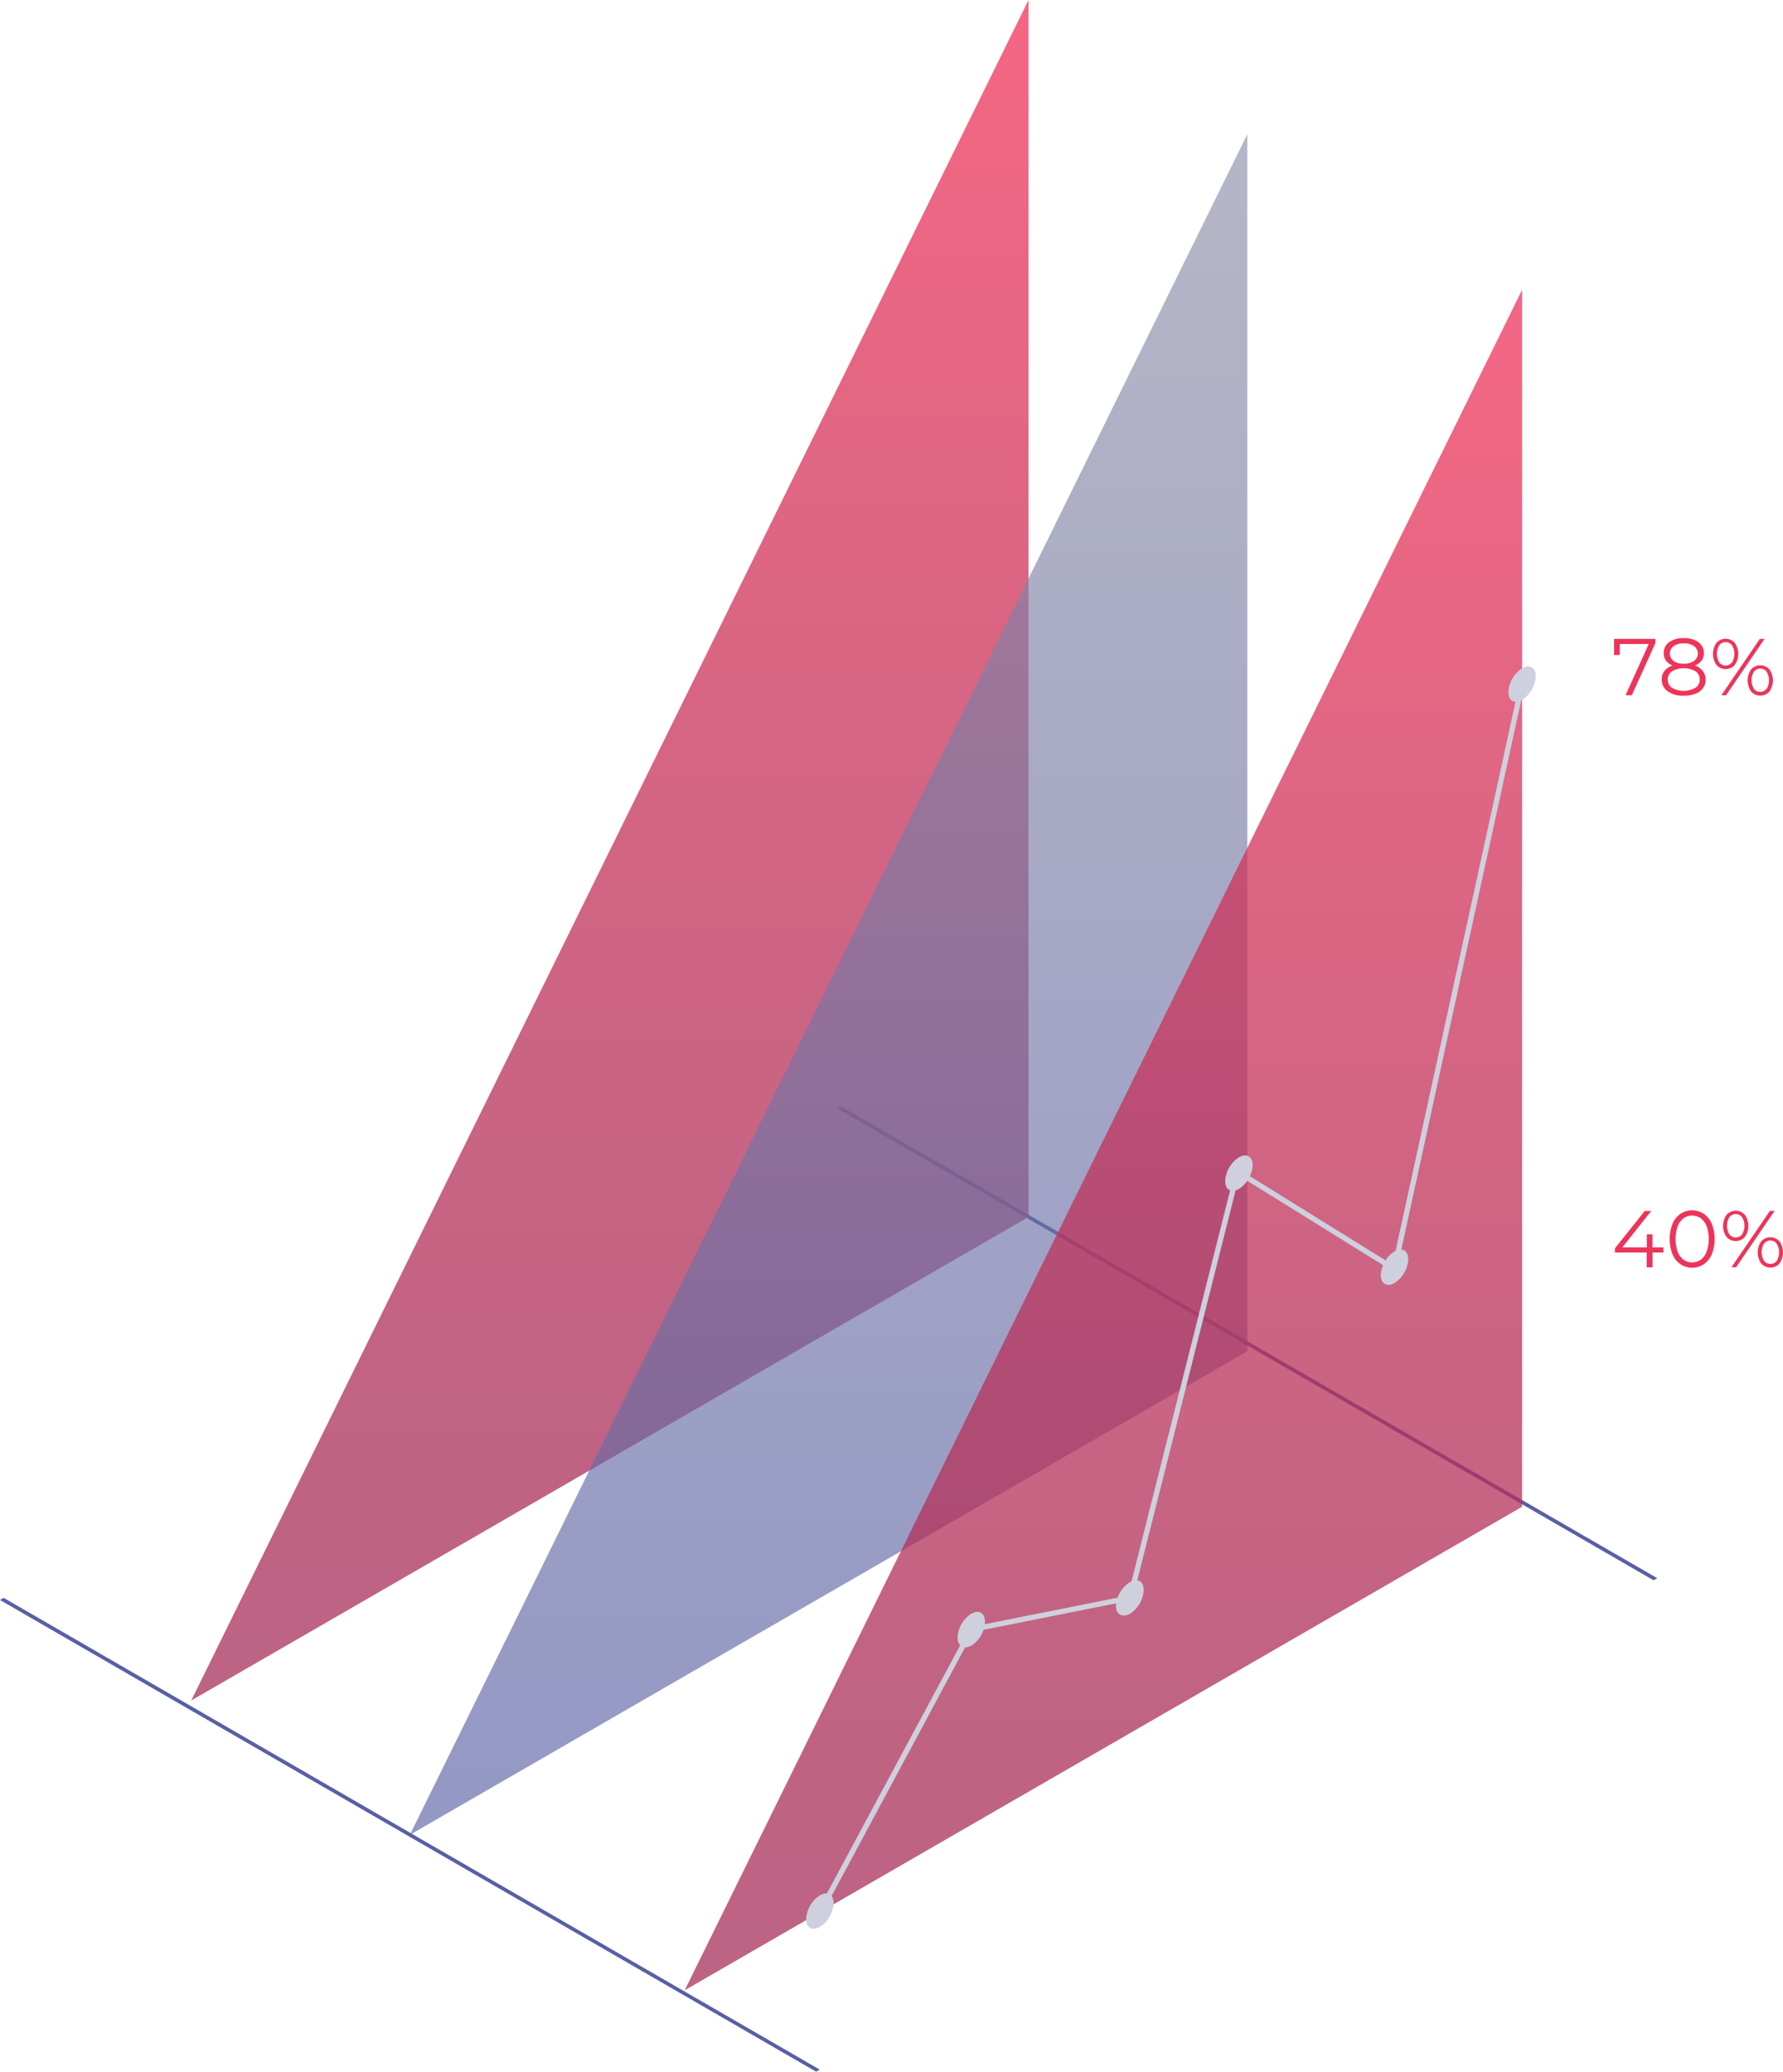<svg xmlns="http://www.w3.org/2000/svg" xmlns:xlink="http://www.w3.org/1999/xlink" viewBox="0 0 162.52 188.82"><defs><style>.cls-1{fill:#ed345a;}.cls-2{fill:#585fa4;}.cls-3,.cls-5{opacity:0.75;}.cls-3{fill:url(#_ÂÁ_Ï_ÌÌ_È_ËÂÌÚ_72);}.cls-4{opacity:0.65;fill:url(#_ÂÁ_Ï_ÌÌ_È_ËÂÌÚ_78);}.cls-5{fill:url(#_ÂÁ_Ï_ÌÌ_È_ËÂÌÚ_72-2);}.cls-6{fill:#ced0dd;}</style><linearGradient id="_ÂÁ_Ï_ÌÌ_È_ËÂÌÚ_72" x1="55.59" y1="159.52" x2="55.59" y2="6.18" gradientUnits="userSpaceOnUse"><stop offset="0" stop-color="#a52e59"/><stop offset="0.21" stop-color="#ac2f59"/><stop offset="0.5" stop-color="#bf3059"/><stop offset="0.85" stop-color="#de335a"/><stop offset="1" stop-color="#ed345a"/></linearGradient><linearGradient id="_ÂÁ_Ï_ÌÌ_È_ËÂÌÚ_78" x1="75.53" y1="171.76" x2="75.53" y2="18.41" gradientUnits="userSpaceOnUse"><stop offset="0" stop-color="#585fa4"/><stop offset="1" stop-color="#8c8da8"/></linearGradient><linearGradient id="_ÂÁ_Ï_ÌÌ_È_ËÂÌÚ_72-2" x1="100.57" y1="185.93" x2="100.57" y2="32.58" xlink:href="#_ÂÁ_Ï_ÌÌ_È_ËÂÌÚ_72"/></defs><title>graph4</title><g id="Layer_2" data-name="Layer 2"><g id="_ÎÓÈ_1" data-name="—ÎÓÈ_1"><path class="cls-1" d="M150.89,58.23v.38l-2.15,4.76h-.57l2.11-4.67h-2.64v1h-.52V58.23Z"/><path class="cls-1" d="M155.21,61.16a1.2,1.2,0,0,1,.26.78,1.29,1.29,0,0,1-.24.78,1.53,1.53,0,0,1-.69.51,2.86,2.86,0,0,1-1.06.18A2.37,2.37,0,0,1,152,63a1.28,1.28,0,0,1-.53-1.08,1.22,1.22,0,0,1,.25-.78,1.53,1.53,0,0,1,.74-.48,1.28,1.28,0,0,1-.6-.44,1.16,1.16,0,0,1-.21-.69,1.18,1.18,0,0,1,.49-1,2.14,2.14,0,0,1,1.31-.37,2.52,2.52,0,0,1,1,.17,1.43,1.43,0,0,1,.63.47,1.18,1.18,0,0,1,.23.72,1.12,1.12,0,0,1-.21.69,1.33,1.33,0,0,1-.61.44A1.56,1.56,0,0,1,155.21,61.16Zm-.67,1.53a.89.89,0,0,0,.39-.76.88.88,0,0,0-.39-.75,2.19,2.19,0,0,0-2.13,0,.88.88,0,0,0-.39.75.89.89,0,0,0,.38.76,2.19,2.19,0,0,0,2.13,0Zm-2-2.45a1.54,1.54,0,0,0,.93.25,1.56,1.56,0,0,0,.94-.25.83.83,0,0,0,0-1.35,1.56,1.56,0,0,0-.93-.25,1.54,1.54,0,0,0-.93.25.84.84,0,0,0,0,1.35Z"/><path class="cls-1" d="M156.45,60.6a1.75,1.75,0,0,1,0-2,1.11,1.11,0,0,1,1.68,0,1.75,1.75,0,0,1,0,2,1.11,1.11,0,0,1-1.68,0Zm1.42-.23a1.52,1.52,0,0,0,0-1.56.73.73,0,0,0-1.16,0,1.53,1.53,0,0,0,0,1.56.73.73,0,0,0,1.16,0Zm2.54-2.14h.43l-3.51,5.14h-.43Zm-.8,4.79a1.74,1.74,0,0,1,0-2,1.11,1.11,0,0,1,1.68,0,1.76,1.76,0,0,1,0,2,1.11,1.11,0,0,1-1.68,0Zm1.42-.23a1.53,1.53,0,0,0,0-1.56.68.68,0,0,0-.58-.29.69.69,0,0,0-.58.28,1.52,1.52,0,0,0,0,1.56.69.69,0,0,0,.58.28A.68.68,0,0,0,161,62.79Z"/><path class="cls-1" d="M151.63,114.16h-1v1.35h-.53v-1.35h-2.9v-.38l2.72-3.41h.59l-2.63,3.32h2.23V112.5h.51v1.19h1Z"/><path class="cls-1" d="M153.18,115.23a2.06,2.06,0,0,1-.73-.91,3.84,3.84,0,0,1,0-2.78,2.06,2.06,0,0,1,.73-.91,1.94,1.94,0,0,1,2.12,0,2.1,2.1,0,0,1,.73.91,3.8,3.8,0,0,1,0,2.78,2.1,2.1,0,0,1-.73.91,1.94,1.94,0,0,1-2.12,0Zm1.85-.42a1.61,1.61,0,0,0,.53-.73,3.57,3.57,0,0,0,0-2.31,1.62,1.62,0,0,0-.53-.73,1.37,1.37,0,0,0-1.58,0,1.62,1.62,0,0,0-.53.73,3.57,3.57,0,0,0,0,2.31,1.61,1.61,0,0,0,.53.73,1.37,1.37,0,0,0,1.58,0Z"/><path class="cls-1" d="M157.37,112.73a1.75,1.75,0,0,1,0-2,1.11,1.11,0,0,1,1.68,0,1.75,1.75,0,0,1,0,2,1.11,1.11,0,0,1-1.68,0Zm1.42-.23a1.52,1.52,0,0,0,0-1.56.73.73,0,0,0-1.16,0,1.53,1.53,0,0,0,0,1.56.73.73,0,0,0,1.16,0Zm2.54-2.14h.43l-3.51,5.14h-.43Zm-.8,4.79a1.74,1.74,0,0,1,0-2,1.11,1.11,0,0,1,1.68,0,1.76,1.76,0,0,1,0,2,1.11,1.11,0,0,1-1.68,0Zm1.42-.23a1.53,1.53,0,0,0,0-1.56.68.68,0,0,0-.58-.29.69.69,0,0,0-.58.28,1.52,1.52,0,0,0,0,1.56.69.69,0,0,0,.58.28A.68.68,0,0,0,161.94,114.93Z"/><polygon class="cls-2" points="74.72 188.63 74.39 188.82 0 145.83 0.33 145.63 74.72 188.63"/><polygon class="cls-2" points="151.06 143.84 150.72 144.03 76.33 101.04 76.66 100.84 151.06 143.84"/><polygon class="cls-3" points="17.43 154.99 93.75 110.92 93.75 0 17.43 154.99"/><polygon class="cls-4" points="37.36 167.23 113.69 123.16 113.69 12.24 37.36 167.23"/><polygon class="cls-5" points="62.41 181.4 138.74 137.33 138.74 26.41 62.41 181.4"/><polygon class="cls-6" points="74.94 174.41 74.51 174.18 88.41 148.3 88.52 148.28 102.81 145.43 112.65 106.41 126.93 115.27 138.5 62.3 138.97 62.4 127.26 116.05 112.96 107.17 103.21 145.84 103.06 145.87 88.73 148.73 74.94 174.41"/><path class="cls-6" d="M87.28,149.24a2.75,2.75,0,0,1,1.25-2.16c.69-.4,1.25-.08,1.25.72A2.75,2.75,0,0,1,88.53,150C87.84,150.35,87.28,150,87.28,149.24Z"/><path class="cls-6" d="M73.48,174.91a2.75,2.75,0,0,1,1.25-2.16c.69-.4,1.25-.08,1.25.72a2.75,2.75,0,0,1-1.25,2.16C74,176,73.48,175.7,73.48,174.91Z"/><path class="cls-6" d="M101.72,146.35A2.75,2.75,0,0,1,103,144.2c.69-.4,1.25-.08,1.25.72a2.75,2.75,0,0,1-1.25,2.16C102.28,147.47,101.72,147.15,101.72,146.35Z"/><path class="cls-6" d="M111.68,107.64a2.75,2.75,0,0,1,1.25-2.16c.69-.4,1.25-.08,1.25.72a2.75,2.75,0,0,1-1.25,2.16C112.23,108.76,111.68,108.44,111.68,107.64Z"/><path class="cls-6" d="M125.86,116.22a2.75,2.75,0,0,1,1.25-2.16c.69-.4,1.25-.08,1.25.72a2.75,2.75,0,0,1-1.25,2.16C126.42,117.34,125.86,117,125.86,116.22Z"/><path class="cls-6" d="M137.49,63.07a2.75,2.75,0,0,1,1.25-2.16c.69-.4,1.25-.08,1.25.72a2.75,2.75,0,0,1-1.25,2.16C138,64.19,137.49,63.86,137.49,63.07Z"/></g></g></svg>
